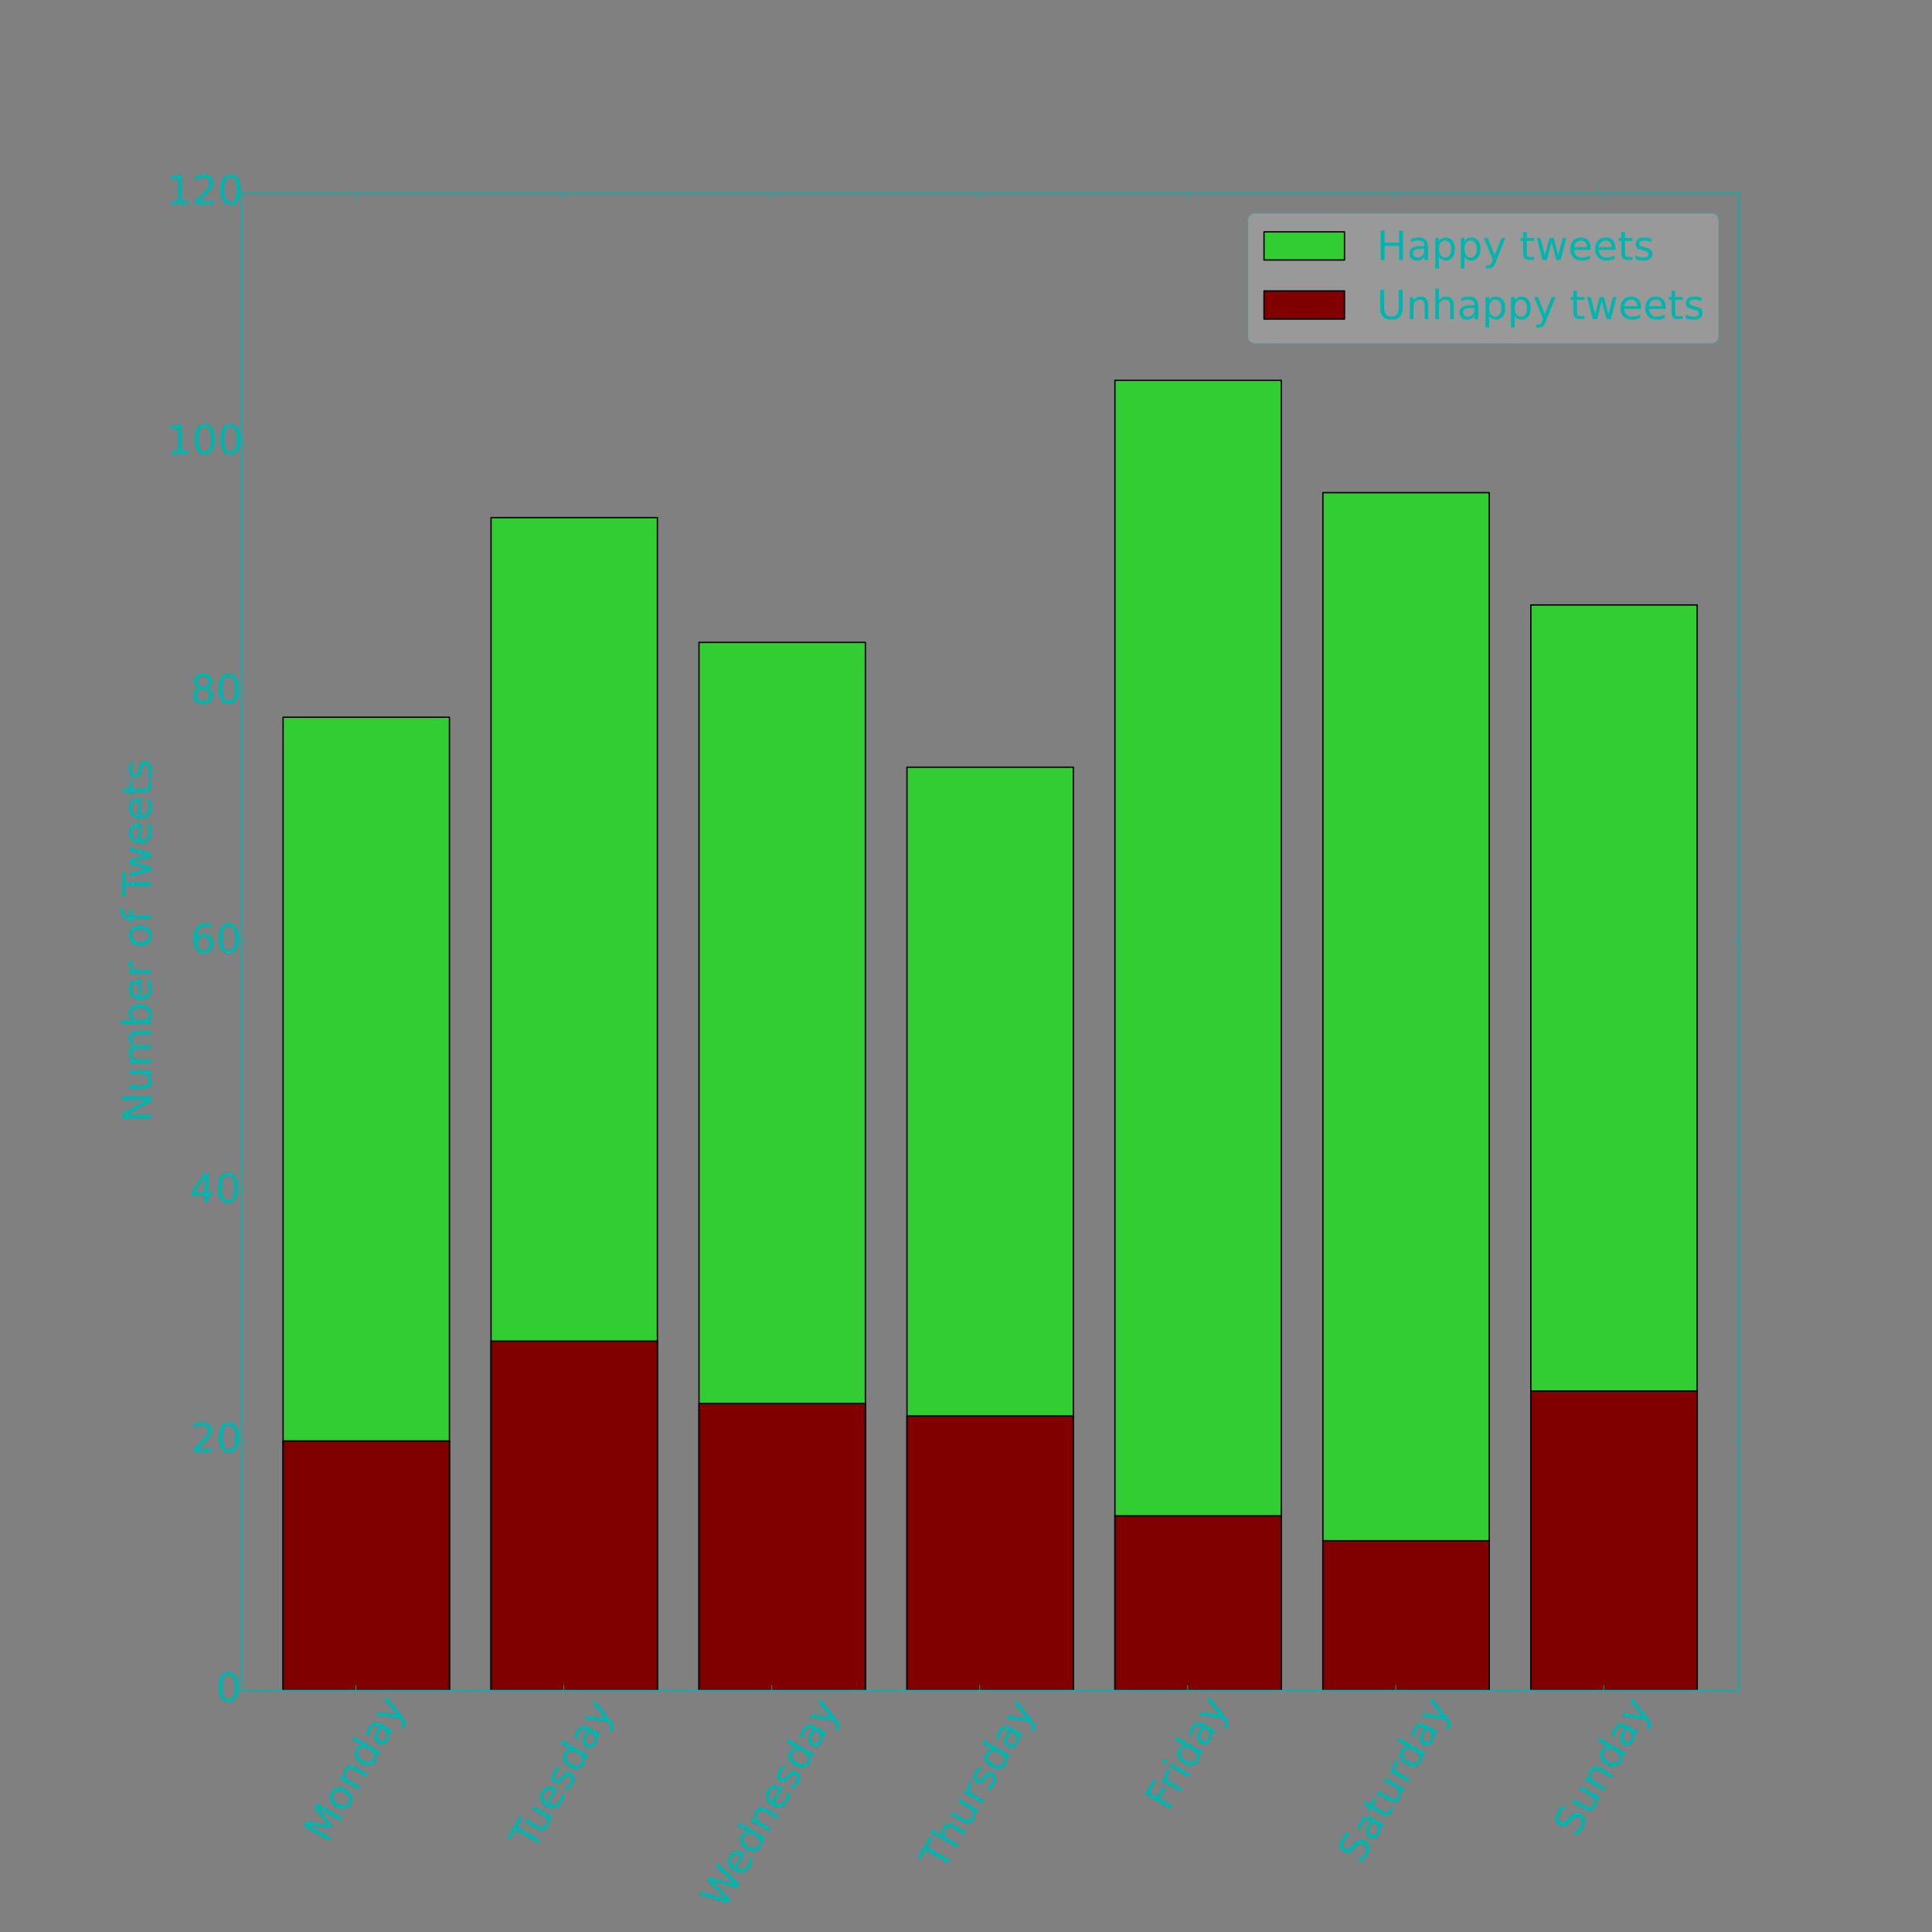 <?xml version="1.0" encoding="utf-8" standalone="no"?>
<!DOCTYPE svg PUBLIC "-//W3C//DTD SVG 1.1//EN"
  "http://www.w3.org/Graphics/SVG/1.1/DTD/svg11.dtd">
<!-- Created with matplotlib (http://matplotlib.org/) -->
<svg height="1440pt" version="1.1" viewBox="0 0 1440 1440" width="1440pt" xmlns="http://www.w3.org/2000/svg" xmlns:xlink="http://www.w3.org/1999/xlink">
 <rect x="0" y="0" width="1440" height="1440" fill="#808080" stroke="none"/>
 <defs>
  <style type="text/css">
*{stroke-linecap:butt;stroke-linejoin:round;}
  </style>
 </defs>
 <g id="figure_1">
  <g id="patch_1">
   <path d="
M0 1440
L1440 1440
L1440 0
L0 0
z
" style="fill:none;"/>
  </g>
  <g id="axes_1">
   <g id="patch_2">
    <path d="
M180 1260
L1296 1260
L1296 144
L180 144
z
" style="fill:none;"/>
   </g>
   <g id="patch_3">
    <path clip-path="url(#p44a9763804)" d="
M211 1260
L335 1260
L335 534.6
L211 534.6
z
" style="fill:#32cd32;stroke:#000000;stroke-linejoin:miter;"/>
   </g>
   <g id="patch_4">
    <path clip-path="url(#p44a9763804)" d="
M366 1260
L490 1260
L490 385.8
L366 385.8
z
" style="fill:#32cd32;stroke:#000000;stroke-linejoin:miter;"/>
   </g>
   <g id="patch_5">
    <path clip-path="url(#p44a9763804)" d="
M521 1260
L645 1260
L645 478.8
L521 478.8
z
" style="fill:#32cd32;stroke:#000000;stroke-linejoin:miter;"/>
   </g>
   <g id="patch_6">
    <path clip-path="url(#p44a9763804)" d="
M676 1260
L800 1260
L800 571.8
L676 571.8
z
" style="fill:#32cd32;stroke:#000000;stroke-linejoin:miter;"/>
   </g>
   <g id="patch_7">
    <path clip-path="url(#p44a9763804)" d="
M831 1260
L955 1260
L955 283.5
L831 283.5
z
" style="fill:#32cd32;stroke:#000000;stroke-linejoin:miter;"/>
   </g>
   <g id="patch_8">
    <path clip-path="url(#p44a9763804)" d="
M986 1260
L1110 1260
L1110 367.2
L986 367.2
z
" style="fill:#32cd32;stroke:#000000;stroke-linejoin:miter;"/>
   </g>
   <g id="patch_9">
    <path clip-path="url(#p44a9763804)" d="
M1141 1260
L1265 1260
L1265 450.9
L1141 450.9
z
" style="fill:#32cd32;stroke:#000000;stroke-linejoin:miter;"/>
   </g>
   <g id="patch_10">
    <path clip-path="url(#p44a9763804)" d="
M211 1260
L335 1260
L335 1074
L211 1074
z
" style="fill:#800000;stroke:#000000;stroke-linejoin:miter;"/>
   </g>
   <g id="patch_11">
    <path clip-path="url(#p44a9763804)" d="
M366 1260
L490 1260
L490 999.6
L366 999.6
z
" style="fill:#800000;stroke:#000000;stroke-linejoin:miter;"/>
   </g>
   <g id="patch_12">
    <path clip-path="url(#p44a9763804)" d="
M521 1260
L645 1260
L645 1046.1
L521 1046.1
z
" style="fill:#800000;stroke:#000000;stroke-linejoin:miter;"/>
   </g>
   <g id="patch_13">
    <path clip-path="url(#p44a9763804)" d="
M676 1260
L800 1260
L800 1055.4
L676 1055.4
z
" style="fill:#800000;stroke:#000000;stroke-linejoin:miter;"/>
   </g>
   <g id="patch_14">
    <path clip-path="url(#p44a9763804)" d="
M831 1260
L955 1260
L955 1129.8
L831 1129.8
z
" style="fill:#800000;stroke:#000000;stroke-linejoin:miter;"/>
   </g>
   <g id="patch_15">
    <path clip-path="url(#p44a9763804)" d="
M986 1260
L1110 1260
L1110 1148.4
L986 1148.4
z
" style="fill:#800000;stroke:#000000;stroke-linejoin:miter;"/>
   </g>
   <g id="patch_16">
    <path clip-path="url(#p44a9763804)" d="
M1141 1260
L1265 1260
L1265 1036.8
L1141 1036.8
z
" style="fill:#800000;stroke:#000000;stroke-linejoin:miter;"/>
   </g>
   <g id="patch_17">
    <path d="
M180 144
L1296 144" style="fill:none;stroke:#00b5ad;stroke-linecap:square;stroke-linejoin:miter;"/>
   </g>
   <g id="patch_18">
    <path d="
M1296 1260
L1296 144" style="fill:none;stroke:#00b5ad;stroke-linecap:square;stroke-linejoin:miter;"/>
   </g>
   <g id="patch_19">
    <path d="
M180 1260
L1296 1260" style="fill:none;stroke:#00b5ad;stroke-linecap:square;stroke-linejoin:miter;"/>
   </g>
   <g id="patch_20">
    <path d="
M180 1260
L180 144" style="fill:none;stroke:#00b5ad;stroke-linecap:square;stroke-linejoin:miter;"/>
   </g>
   <g id="matplotlib.axis_1">
    <g id="xtick_1">
     <g id="line2d_1">
      <defs>
       <path d="
M0 0
L0 -4" id="m73f2353ed0" style="stroke:#00b5ad;stroke-width:0.5;"/>
      </defs>
      <g>
       <use style="fill:#00b5ad;stroke:#00b5ad;stroke-width:0.5;" x="265.25" xlink:href="#m73f2353ed0" y="1260.0"/>
      </g>
     </g>
     <g id="line2d_2">
      <defs>
       <path d="
M0 0
L0 4" id="mb500c64185" style="stroke:#00b5ad;stroke-width:0.5;"/>
      </defs>
      <g>
       <use style="fill:#00b5ad;stroke:#00b5ad;stroke-width:0.5;" x="265.25" xlink:href="#mb500c64185" y="144.0"/>
      </g>
     </g>
     <g id="text_1">
      <!-- Monday -->
      <defs>
       <path d="
M9.812 72.906
L24.516 72.906
L43.109 23.297
L61.812 72.906
L76.516 72.906
L76.516 0
L66.891 0
L66.891 64.016
L48.094 14.016
L38.188 14.016
L19.391 64.016
L19.391 0
L9.812 0
z
" id="BitstreamVeraSans-Roman-4d"/>
       <path d="
M54.891 33.016
L54.891 0
L45.906 0
L45.906 32.719
Q45.906 40.484 42.875 44.328
Q39.844 48.188 33.797 48.188
Q26.516 48.188 22.312 43.547
Q18.109 38.922 18.109 30.906
L18.109 0
L9.078 0
L9.078 54.688
L18.109 54.688
L18.109 46.188
Q21.344 51.125 25.703 53.562
Q30.078 56 35.797 56
Q45.219 56 50.047 50.172
Q54.891 44.344 54.891 33.016" id="BitstreamVeraSans-Roman-6e"/>
       <path d="
M30.609 48.391
Q23.391 48.391 19.188 42.75
Q14.984 37.109 14.984 27.297
Q14.984 17.484 19.156 11.844
Q23.344 6.203 30.609 6.203
Q37.797 6.203 41.984 11.859
Q46.188 17.531 46.188 27.297
Q46.188 37.016 41.984 42.703
Q37.797 48.391 30.609 48.391
M30.609 56
Q42.328 56 49.016 48.375
Q55.719 40.766 55.719 27.297
Q55.719 13.875 49.016 6.219
Q42.328 -1.422 30.609 -1.422
Q18.844 -1.422 12.172 6.219
Q5.516 13.875 5.516 27.297
Q5.516 40.766 12.172 48.375
Q18.844 56 30.609 56" id="BitstreamVeraSans-Roman-6f"/>
       <path d="
M32.172 -5.078
Q28.375 -14.844 24.75 -17.812
Q21.141 -20.797 15.094 -20.797
L7.906 -20.797
L7.906 -13.281
L13.188 -13.281
Q16.891 -13.281 18.938 -11.516
Q21 -9.766 23.484 -3.219
L25.094 0.875
L2.984 54.688
L12.5 54.688
L29.594 11.922
L46.688 54.688
L56.203 54.688
z
" id="BitstreamVeraSans-Roman-79"/>
       <path d="
M45.406 46.391
L45.406 75.984
L54.391 75.984
L54.391 0
L45.406 0
L45.406 8.203
Q42.578 3.328 38.25 0.953
Q33.938 -1.422 27.875 -1.422
Q17.969 -1.422 11.734 6.484
Q5.516 14.406 5.516 27.297
Q5.516 40.188 11.734 48.094
Q17.969 56 27.875 56
Q33.938 56 38.25 53.625
Q42.578 51.266 45.406 46.391
M14.797 27.297
Q14.797 17.391 18.875 11.75
Q22.953 6.109 30.078 6.109
Q37.203 6.109 41.297 11.75
Q45.406 17.391 45.406 27.297
Q45.406 37.203 41.297 42.844
Q37.203 48.484 30.078 48.484
Q22.953 48.484 18.875 42.844
Q14.797 37.203 14.797 27.297" id="BitstreamVeraSans-Roman-64"/>
       <path d="
M34.281 27.484
Q23.391 27.484 19.188 25
Q14.984 22.516 14.984 16.5
Q14.984 11.719 18.141 8.906
Q21.297 6.109 26.703 6.109
Q34.188 6.109 38.703 11.406
Q43.219 16.703 43.219 25.484
L43.219 27.484
z

M52.203 31.203
L52.203 0
L43.219 0
L43.219 8.297
Q40.141 3.328 35.547 0.953
Q30.953 -1.422 24.312 -1.422
Q15.922 -1.422 10.953 3.297
Q6 8.016 6 15.922
Q6 25.141 12.172 29.828
Q18.359 34.516 30.609 34.516
L43.219 34.516
L43.219 35.406
Q43.219 41.609 39.141 45
Q35.062 48.391 27.688 48.391
Q23 48.391 18.547 47.266
Q14.109 46.141 10.016 43.891
L10.016 52.203
Q14.938 54.109 19.578 55.047
Q24.219 56 28.609 56
Q40.484 56 46.344 49.844
Q52.203 43.703 52.203 31.203" id="BitstreamVeraSans-Roman-61"/>
      </defs>
      <g style="fill:#00b5ad;" transform="translate(243.769 1374.644)rotate(-60.0)scale(0.3 -0.3)">
       <use xlink:href="#BitstreamVeraSans-Roman-4d"/>
       <use x="86.279" xlink:href="#BitstreamVeraSans-Roman-6f"/>
       <use x="147.461" xlink:href="#BitstreamVeraSans-Roman-6e"/>
       <use x="210.84" xlink:href="#BitstreamVeraSans-Roman-64"/>
       <use x="274.316" xlink:href="#BitstreamVeraSans-Roman-61"/>
       <use x="335.596" xlink:href="#BitstreamVeraSans-Roman-79"/>
      </g>
     </g>
    </g>
    <g id="xtick_2">
     <g id="line2d_3">
      <g>
       <use style="fill:#00b5ad;stroke:#00b5ad;stroke-width:0.5;" x="420.25" xlink:href="#m73f2353ed0" y="1260.0"/>
      </g>
     </g>
     <g id="line2d_4">
      <g>
       <use style="fill:#00b5ad;stroke:#00b5ad;stroke-width:0.5;" x="420.25" xlink:href="#mb500c64185" y="144.0"/>
      </g>
     </g>
     <g id="text_2">
      <!-- Tuesday -->
      <defs>
       <path d="
M56.203 29.594
L56.203 25.203
L14.891 25.203
Q15.484 15.922 20.484 11.062
Q25.484 6.203 34.422 6.203
Q39.594 6.203 44.453 7.469
Q49.312 8.734 54.109 11.281
L54.109 2.781
Q49.266 0.734 44.188 -0.344
Q39.109 -1.422 33.891 -1.422
Q20.797 -1.422 13.156 6.188
Q5.516 13.812 5.516 26.812
Q5.516 40.234 12.766 48.109
Q20.016 56 32.328 56
Q43.359 56 49.781 48.891
Q56.203 41.797 56.203 29.594
M47.219 32.234
Q47.125 39.594 43.094 43.984
Q39.062 48.391 32.422 48.391
Q24.906 48.391 20.391 44.141
Q15.875 39.891 15.188 32.172
z
" id="BitstreamVeraSans-Roman-65"/>
       <path d="
M8.5 21.578
L8.5 54.688
L17.484 54.688
L17.484 21.922
Q17.484 14.156 20.5 10.266
Q23.531 6.391 29.594 6.391
Q36.859 6.391 41.078 11.031
Q45.312 15.672 45.312 23.688
L45.312 54.688
L54.297 54.688
L54.297 0
L45.312 0
L45.312 8.406
Q42.047 3.422 37.719 1
Q33.406 -1.422 27.688 -1.422
Q18.266 -1.422 13.375 4.438
Q8.5 10.297 8.5 21.578" id="BitstreamVeraSans-Roman-75"/>
       <path d="
M-0.297 72.906
L61.375 72.906
L61.375 64.594
L35.5 64.594
L35.5 0
L25.594 0
L25.594 64.594
L-0.297 64.594
z
" id="BitstreamVeraSans-Roman-54"/>
       <path d="
M44.281 53.078
L44.281 44.578
Q40.484 46.531 36.375 47.5
Q32.281 48.484 27.875 48.484
Q21.188 48.484 17.844 46.438
Q14.5 44.391 14.5 40.281
Q14.5 37.156 16.891 35.375
Q19.281 33.594 26.516 31.984
L29.594 31.297
Q39.156 29.25 43.188 25.516
Q47.219 21.781 47.219 15.094
Q47.219 7.469 41.188 3.016
Q35.156 -1.422 24.609 -1.422
Q20.219 -1.422 15.453 -0.562
Q10.688 0.297 5.422 2
L5.422 11.281
Q10.406 8.688 15.234 7.391
Q20.062 6.109 24.812 6.109
Q31.156 6.109 34.562 8.281
Q37.984 10.453 37.984 14.406
Q37.984 18.062 35.516 20.016
Q33.062 21.969 24.703 23.781
L21.578 24.516
Q13.234 26.266 9.516 29.906
Q5.812 33.547 5.812 39.891
Q5.812 47.609 11.281 51.797
Q16.75 56 26.812 56
Q31.781 56 36.172 55.266
Q40.578 54.547 44.281 53.078" id="BitstreamVeraSans-Roman-73"/>
      </defs>
      <g style="fill:#00b5ad;" transform="translate(397.103 1380.417)rotate(-60.0)scale(0.3 -0.3)">
       <use xlink:href="#BitstreamVeraSans-Roman-54"/>
       <use x="45.959" xlink:href="#BitstreamVeraSans-Roman-75"/>
       <use x="109.338" xlink:href="#BitstreamVeraSans-Roman-65"/>
       <use x="170.861" xlink:href="#BitstreamVeraSans-Roman-73"/>
       <use x="222.961" xlink:href="#BitstreamVeraSans-Roman-64"/>
       <use x="286.438" xlink:href="#BitstreamVeraSans-Roman-61"/>
       <use x="347.717" xlink:href="#BitstreamVeraSans-Roman-79"/>
      </g>
     </g>
    </g>
    <g id="xtick_3">
     <g id="line2d_5">
      <g>
       <use style="fill:#00b5ad;stroke:#00b5ad;stroke-width:0.5;" x="575.25" xlink:href="#m73f2353ed0" y="1260.0"/>
      </g>
     </g>
     <g id="line2d_6">
      <g>
       <use style="fill:#00b5ad;stroke:#00b5ad;stroke-width:0.5;" x="575.25" xlink:href="#mb500c64185" y="144.0"/>
      </g>
     </g>
     <g id="text_3">
      <!-- Wednesday -->
      <defs>
       <path d="
M3.328 72.906
L13.281 72.906
L28.609 11.281
L43.891 72.906
L54.984 72.906
L70.312 11.281
L85.594 72.906
L95.609 72.906
L77.297 0
L64.891 0
L49.516 63.281
L33.984 0
L21.578 0
z
" id="BitstreamVeraSans-Roman-57"/>
      </defs>
      <g style="fill:#00b5ad;" transform="translate(539.47 1424.178)rotate(-60.0)scale(0.3 -0.3)">
       <use xlink:href="#BitstreamVeraSans-Roman-57"/>
       <use x="93.002" xlink:href="#BitstreamVeraSans-Roman-65"/>
       <use x="154.525" xlink:href="#BitstreamVeraSans-Roman-64"/>
       <use x="218.002" xlink:href="#BitstreamVeraSans-Roman-6e"/>
       <use x="281.381" xlink:href="#BitstreamVeraSans-Roman-65"/>
       <use x="342.904" xlink:href="#BitstreamVeraSans-Roman-73"/>
       <use x="395.004" xlink:href="#BitstreamVeraSans-Roman-64"/>
       <use x="458.48" xlink:href="#BitstreamVeraSans-Roman-61"/>
       <use x="519.76" xlink:href="#BitstreamVeraSans-Roman-79"/>
      </g>
     </g>
    </g>
    <g id="xtick_4">
     <g id="line2d_7">
      <g>
       <use style="fill:#00b5ad;stroke:#00b5ad;stroke-width:0.5;" x="730.25" xlink:href="#m73f2353ed0" y="1260.0"/>
      </g>
     </g>
     <g id="line2d_8">
      <g>
       <use style="fill:#00b5ad;stroke:#00b5ad;stroke-width:0.5;" x="730.25" xlink:href="#mb500c64185" y="144.0"/>
      </g>
     </g>
     <g id="text_4">
      <!-- Thursday -->
      <defs>
       <path d="
M41.109 46.297
Q39.594 47.172 37.812 47.578
Q36.031 48 33.891 48
Q26.266 48 22.188 43.047
Q18.109 38.094 18.109 28.812
L18.109 0
L9.078 0
L9.078 54.688
L18.109 54.688
L18.109 46.188
Q20.953 51.172 25.484 53.578
Q30.031 56 36.531 56
Q37.453 56 38.578 55.875
Q39.703 55.766 41.062 55.516
z
" id="BitstreamVeraSans-Roman-72"/>
       <path d="
M54.891 33.016
L54.891 0
L45.906 0
L45.906 32.719
Q45.906 40.484 42.875 44.328
Q39.844 48.188 33.797 48.188
Q26.516 48.188 22.312 43.547
Q18.109 38.922 18.109 30.906
L18.109 0
L9.078 0
L9.078 75.984
L18.109 75.984
L18.109 46.188
Q21.344 51.125 25.703 53.562
Q30.078 56 35.797 56
Q45.219 56 50.047 50.172
Q54.891 44.344 54.891 33.016" id="BitstreamVeraSans-Roman-68"/>
      </defs>
      <g style="fill:#00b5ad;" transform="translate(702.747 1395.506)rotate(-60.0)scale(0.3 -0.3)">
       <use xlink:href="#BitstreamVeraSans-Roman-54"/>
       <use x="61.084" xlink:href="#BitstreamVeraSans-Roman-68"/>
       <use x="124.463" xlink:href="#BitstreamVeraSans-Roman-75"/>
       <use x="187.842" xlink:href="#BitstreamVeraSans-Roman-72"/>
       <use x="228.955" xlink:href="#BitstreamVeraSans-Roman-73"/>
       <use x="281.055" xlink:href="#BitstreamVeraSans-Roman-64"/>
       <use x="344.531" xlink:href="#BitstreamVeraSans-Roman-61"/>
       <use x="405.811" xlink:href="#BitstreamVeraSans-Roman-79"/>
      </g>
     </g>
    </g>
    <g id="xtick_5">
     <g id="line2d_9">
      <g>
       <use style="fill:#00b5ad;stroke:#00b5ad;stroke-width:0.5;" x="885.25" xlink:href="#m73f2353ed0" y="1260.0"/>
      </g>
     </g>
     <g id="line2d_10">
      <g>
       <use style="fill:#00b5ad;stroke:#00b5ad;stroke-width:0.5;" x="885.25" xlink:href="#mb500c64185" y="144.0"/>
      </g>
     </g>
     <g id="text_5">
      <!-- Friday -->
      <defs>
       <path d="
M9.812 72.906
L51.703 72.906
L51.703 64.594
L19.672 64.594
L19.672 43.109
L48.578 43.109
L48.578 34.812
L19.672 34.812
L19.672 0
L9.812 0
z
" id="BitstreamVeraSans-Roman-46"/>
       <path d="
M9.422 54.688
L18.406 54.688
L18.406 0
L9.422 0
z

M9.422 75.984
L18.406 75.984
L18.406 64.594
L9.422 64.594
z
" id="BitstreamVeraSans-Roman-69"/>
      </defs>
      <g style="fill:#00b5ad;" transform="translate(870.646 1350.823)rotate(-60.0)scale(0.3 -0.3)">
       <use xlink:href="#BitstreamVeraSans-Roman-46"/>
       <use x="50.27" xlink:href="#BitstreamVeraSans-Roman-72"/>
       <use x="91.383" xlink:href="#BitstreamVeraSans-Roman-69"/>
       <use x="119.166" xlink:href="#BitstreamVeraSans-Roman-64"/>
       <use x="182.643" xlink:href="#BitstreamVeraSans-Roman-61"/>
       <use x="243.922" xlink:href="#BitstreamVeraSans-Roman-79"/>
      </g>
     </g>
    </g>
    <g id="xtick_6">
     <g id="line2d_11">
      <g>
       <use style="fill:#00b5ad;stroke:#00b5ad;stroke-width:0.5;" x="1040.25" xlink:href="#m73f2353ed0" y="1260.0"/>
      </g>
     </g>
     <g id="line2d_12">
      <g>
       <use style="fill:#00b5ad;stroke:#00b5ad;stroke-width:0.5;" x="1040.25" xlink:href="#mb500c64185" y="144.0"/>
      </g>
     </g>
     <g id="text_6">
      <!-- Saturday -->
      <defs>
       <path d="
M18.312 70.219
L18.312 54.688
L36.812 54.688
L36.812 47.703
L18.312 47.703
L18.312 18.016
Q18.312 11.328 20.141 9.422
Q21.969 7.516 27.594 7.516
L36.812 7.516
L36.812 0
L27.594 0
Q17.188 0 13.234 3.875
Q9.281 7.766 9.281 18.016
L9.281 47.703
L2.688 47.703
L2.688 54.688
L9.281 54.688
L9.281 70.219
z
" id="BitstreamVeraSans-Roman-74"/>
       <path d="
M53.516 70.516
L53.516 60.891
Q47.906 63.578 42.922 64.891
Q37.938 66.219 33.297 66.219
Q25.25 66.219 20.875 63.094
Q16.5 59.969 16.5 54.203
Q16.5 49.359 19.406 46.891
Q22.312 44.438 30.422 42.922
L36.375 41.703
Q47.406 39.594 52.656 34.297
Q57.906 29 57.906 20.125
Q57.906 9.516 50.797 4.047
Q43.703 -1.422 29.984 -1.422
Q24.812 -1.422 18.969 -0.25
Q13.141 0.922 6.891 3.219
L6.891 13.375
Q12.891 10.016 18.656 8.297
Q24.422 6.594 29.984 6.594
Q38.422 6.594 43.016 9.906
Q47.609 13.234 47.609 19.391
Q47.609 24.75 44.312 27.781
Q41.016 30.812 33.5 32.328
L27.484 33.5
Q16.453 35.688 11.516 40.375
Q6.594 45.062 6.594 53.422
Q6.594 63.094 13.406 68.656
Q20.219 74.219 32.172 74.219
Q37.312 74.219 42.625 73.281
Q47.953 72.359 53.516 70.516" id="BitstreamVeraSans-Roman-53"/>
      </defs>
      <g style="fill:#00b5ad;" transform="translate(1014.338 1389.993)rotate(-60.0)scale(0.3 -0.3)">
       <use xlink:href="#BitstreamVeraSans-Roman-53"/>
       <use x="63.477" xlink:href="#BitstreamVeraSans-Roman-61"/>
       <use x="124.756" xlink:href="#BitstreamVeraSans-Roman-74"/>
       <use x="163.965" xlink:href="#BitstreamVeraSans-Roman-75"/>
       <use x="227.344" xlink:href="#BitstreamVeraSans-Roman-72"/>
       <use x="266.707" xlink:href="#BitstreamVeraSans-Roman-64"/>
       <use x="330.184" xlink:href="#BitstreamVeraSans-Roman-61"/>
       <use x="391.463" xlink:href="#BitstreamVeraSans-Roman-79"/>
      </g>
     </g>
    </g>
    <g id="xtick_7">
     <g id="line2d_13">
      <g>
       <use style="fill:#00b5ad;stroke:#00b5ad;stroke-width:0.5;" x="1195.25" xlink:href="#m73f2353ed0" y="1260.0"/>
      </g>
     </g>
     <g id="line2d_14">
      <g>
       <use style="fill:#00b5ad;stroke:#00b5ad;stroke-width:0.5;" x="1195.25" xlink:href="#mb500c64185" y="144.0"/>
      </g>
     </g>
     <g id="text_7">
      <!-- Sunday -->
      <g style="fill:#00b5ad;" transform="translate(1175.073 1370.126)rotate(-60.0)scale(0.3 -0.3)">
       <use xlink:href="#BitstreamVeraSans-Roman-53"/>
       <use x="63.477" xlink:href="#BitstreamVeraSans-Roman-75"/>
       <use x="126.855" xlink:href="#BitstreamVeraSans-Roman-6e"/>
       <use x="190.234" xlink:href="#BitstreamVeraSans-Roman-64"/>
       <use x="253.711" xlink:href="#BitstreamVeraSans-Roman-61"/>
       <use x="314.99" xlink:href="#BitstreamVeraSans-Roman-79"/>
      </g>
     </g>
    </g>
   </g>
   <g id="matplotlib.axis_2">
    <g id="ytick_1">
     <g id="line2d_15">
      <defs>
       <path d="
M0 0
L4 0" id="mbc8494756f" style="stroke:#00b5ad;stroke-width:0.5;"/>
      </defs>
      <g>
       <use style="fill:#00b5ad;stroke:#00b5ad;stroke-width:0.5;" x="180.0" xlink:href="#mbc8494756f" y="1260.0"/>
      </g>
     </g>
     <g id="line2d_16">
      <defs>
       <path d="
M0 0
L-4 0" id="mfdaa0105dd" style="stroke:#00b5ad;stroke-width:0.5;"/>
      </defs>
      <g>
       <use style="fill:#00b5ad;stroke:#00b5ad;stroke-width:0.5;" x="1296.0" xlink:href="#mfdaa0105dd" y="1260.0"/>
      </g>
     </g>
     <g id="text_8">
      <!-- 0 -->
      <defs>
       <path d="
M31.781 66.406
Q24.172 66.406 20.328 58.906
Q16.5 51.422 16.5 36.375
Q16.5 21.391 20.328 13.891
Q24.172 6.391 31.781 6.391
Q39.453 6.391 43.281 13.891
Q47.125 21.391 47.125 36.375
Q47.125 51.422 43.281 58.906
Q39.453 66.406 31.781 66.406
M31.781 74.219
Q44.047 74.219 50.516 64.516
Q56.984 54.828 56.984 36.375
Q56.984 17.969 50.516 8.266
Q44.047 -1.422 31.781 -1.422
Q19.531 -1.422 13.062 8.266
Q6.594 17.969 6.594 36.375
Q6.594 54.828 13.062 64.516
Q19.531 74.219 31.781 74.219" id="BitstreamVeraSans-Roman-30"/>
      </defs>
      <g style="fill:#00b5ad;" transform="translate(160.883 1268.278)scale(0.3 -0.3)">
       <use xlink:href="#BitstreamVeraSans-Roman-30"/>
      </g>
     </g>
    </g>
    <g id="ytick_2">
     <g id="line2d_17">
      <g>
       <use style="fill:#00b5ad;stroke:#00b5ad;stroke-width:0.5;" x="180.0" xlink:href="#mbc8494756f" y="1074.0"/>
      </g>
     </g>
     <g id="line2d_18">
      <g>
       <use style="fill:#00b5ad;stroke:#00b5ad;stroke-width:0.5;" x="1296.0" xlink:href="#mfdaa0105dd" y="1074.0"/>
      </g>
     </g>
     <g id="text_9">
      <!-- 20 -->
      <defs>
       <path d="
M19.188 8.297
L53.609 8.297
L53.609 0
L7.328 0
L7.328 8.297
Q12.938 14.109 22.625 23.891
Q32.328 33.688 34.812 36.531
Q39.547 41.844 41.422 45.531
Q43.312 49.219 43.312 52.781
Q43.312 58.594 39.234 62.25
Q35.156 65.922 28.609 65.922
Q23.969 65.922 18.812 64.312
Q13.672 62.703 7.812 59.422
L7.812 69.391
Q13.766 71.781 18.938 73
Q24.125 74.219 28.422 74.219
Q39.75 74.219 46.484 68.547
Q53.219 62.891 53.219 53.422
Q53.219 48.922 51.531 44.891
Q49.859 40.875 45.406 35.406
Q44.188 33.984 37.641 27.219
Q31.109 20.453 19.188 8.297" id="BitstreamVeraSans-Roman-32"/>
      </defs>
      <g style="fill:#00b5ad;" transform="translate(142.016 1082.278)scale(0.3 -0.3)">
       <use xlink:href="#BitstreamVeraSans-Roman-32"/>
       <use x="63.623" xlink:href="#BitstreamVeraSans-Roman-30"/>
      </g>
     </g>
    </g>
    <g id="ytick_3">
     <g id="line2d_19">
      <g>
       <use style="fill:#00b5ad;stroke:#00b5ad;stroke-width:0.5;" x="180.0" xlink:href="#mbc8494756f" y="888.0"/>
      </g>
     </g>
     <g id="line2d_20">
      <g>
       <use style="fill:#00b5ad;stroke:#00b5ad;stroke-width:0.5;" x="1296.0" xlink:href="#mfdaa0105dd" y="888.0"/>
      </g>
     </g>
     <g id="text_10">
      <!-- 40 -->
      <defs>
       <path d="
M37.797 64.312
L12.891 25.391
L37.797 25.391
z

M35.203 72.906
L47.609 72.906
L47.609 25.391
L58.016 25.391
L58.016 17.188
L47.609 17.188
L47.609 0
L37.797 0
L37.797 17.188
L4.891 17.188
L4.891 26.703
z
" id="BitstreamVeraSans-Roman-34"/>
      </defs>
      <g style="fill:#00b5ad;" transform="translate(141.284 896.278)scale(0.3 -0.3)">
       <use xlink:href="#BitstreamVeraSans-Roman-34"/>
       <use x="63.623" xlink:href="#BitstreamVeraSans-Roman-30"/>
      </g>
     </g>
    </g>
    <g id="ytick_4">
     <g id="line2d_21">
      <g>
       <use style="fill:#00b5ad;stroke:#00b5ad;stroke-width:0.5;" x="180.0" xlink:href="#mbc8494756f" y="702.0"/>
      </g>
     </g>
     <g id="line2d_22">
      <g>
       <use style="fill:#00b5ad;stroke:#00b5ad;stroke-width:0.5;" x="1296.0" xlink:href="#mfdaa0105dd" y="702.0"/>
      </g>
     </g>
     <g id="text_11">
      <!-- 60 -->
      <defs>
       <path d="
M33.016 40.375
Q26.375 40.375 22.484 35.828
Q18.609 31.297 18.609 23.391
Q18.609 15.531 22.484 10.953
Q26.375 6.391 33.016 6.391
Q39.656 6.391 43.531 10.953
Q47.406 15.531 47.406 23.391
Q47.406 31.297 43.531 35.828
Q39.656 40.375 33.016 40.375
M52.594 71.297
L52.594 62.312
Q48.875 64.062 45.094 64.984
Q41.312 65.922 37.594 65.922
Q27.828 65.922 22.672 59.328
Q17.531 52.734 16.797 39.406
Q19.672 43.656 24.016 45.922
Q28.375 48.188 33.594 48.188
Q44.578 48.188 50.953 41.516
Q57.328 34.859 57.328 23.391
Q57.328 12.156 50.688 5.359
Q44.047 -1.422 33.016 -1.422
Q20.359 -1.422 13.672 8.266
Q6.984 17.969 6.984 36.375
Q6.984 53.656 15.188 63.938
Q23.391 74.219 37.203 74.219
Q40.922 74.219 44.703 73.484
Q48.484 72.75 52.594 71.297" id="BitstreamVeraSans-Roman-36"/>
      </defs>
      <g style="fill:#00b5ad;" transform="translate(141.912 710.278)scale(0.3 -0.3)">
       <use xlink:href="#BitstreamVeraSans-Roman-36"/>
       <use x="63.623" xlink:href="#BitstreamVeraSans-Roman-30"/>
      </g>
     </g>
    </g>
    <g id="ytick_5">
     <g id="line2d_23">
      <g>
       <use style="fill:#00b5ad;stroke:#00b5ad;stroke-width:0.5;" x="180.0" xlink:href="#mbc8494756f" y="516.0"/>
      </g>
     </g>
     <g id="line2d_24">
      <g>
       <use style="fill:#00b5ad;stroke:#00b5ad;stroke-width:0.5;" x="1296.0" xlink:href="#mfdaa0105dd" y="516.0"/>
      </g>
     </g>
     <g id="text_12">
      <!-- 80 -->
      <defs>
       <path d="
M31.781 34.625
Q24.75 34.625 20.719 30.859
Q16.703 27.094 16.703 20.516
Q16.703 13.922 20.719 10.156
Q24.75 6.391 31.781 6.391
Q38.812 6.391 42.859 10.172
Q46.922 13.969 46.922 20.516
Q46.922 27.094 42.891 30.859
Q38.875 34.625 31.781 34.625
M21.922 38.812
Q15.578 40.375 12.031 44.719
Q8.5 49.078 8.5 55.328
Q8.5 64.062 14.719 69.141
Q20.953 74.219 31.781 74.219
Q42.672 74.219 48.875 69.141
Q55.078 64.062 55.078 55.328
Q55.078 49.078 51.531 44.719
Q48 40.375 41.703 38.812
Q48.828 37.156 52.797 32.312
Q56.781 27.484 56.781 20.516
Q56.781 9.906 50.312 4.234
Q43.844 -1.422 31.781 -1.422
Q19.734 -1.422 13.25 4.234
Q6.781 9.906 6.781 20.516
Q6.781 27.484 10.781 32.312
Q14.797 37.156 21.922 38.812
M18.312 54.391
Q18.312 48.734 21.844 45.562
Q25.391 42.391 31.781 42.391
Q38.141 42.391 41.719 45.562
Q45.312 48.734 45.312 54.391
Q45.312 60.062 41.719 63.234
Q38.141 66.406 31.781 66.406
Q25.391 66.406 21.844 63.234
Q18.312 60.062 18.312 54.391" id="BitstreamVeraSans-Roman-38"/>
      </defs>
      <g style="fill:#00b5ad;" transform="translate(141.852 524.278)scale(0.3 -0.3)">
       <use xlink:href="#BitstreamVeraSans-Roman-38"/>
       <use x="63.623" xlink:href="#BitstreamVeraSans-Roman-30"/>
      </g>
     </g>
    </g>
    <g id="ytick_6">
     <g id="line2d_25">
      <g>
       <use style="fill:#00b5ad;stroke:#00b5ad;stroke-width:0.5;" x="180.0" xlink:href="#mbc8494756f" y="330.0"/>
      </g>
     </g>
     <g id="line2d_26">
      <g>
       <use style="fill:#00b5ad;stroke:#00b5ad;stroke-width:0.5;" x="1296.0" xlink:href="#mfdaa0105dd" y="330.0"/>
      </g>
     </g>
     <g id="text_13">
      <!-- 100 -->
      <defs>
       <path d="
M12.406 8.297
L28.516 8.297
L28.516 63.922
L10.984 60.406
L10.984 69.391
L28.422 72.906
L38.281 72.906
L38.281 8.297
L54.391 8.297
L54.391 0
L12.406 0
z
" id="BitstreamVeraSans-Roman-31"/>
      </defs>
      <g style="fill:#00b5ad;" transform="translate(124.025 338.278)scale(0.3 -0.3)">
       <use xlink:href="#BitstreamVeraSans-Roman-31"/>
       <use x="63.623" xlink:href="#BitstreamVeraSans-Roman-30"/>
       <use x="127.246" xlink:href="#BitstreamVeraSans-Roman-30"/>
      </g>
     </g>
    </g>
    <g id="ytick_7">
     <g id="line2d_27">
      <g>
       <use style="fill:#00b5ad;stroke:#00b5ad;stroke-width:0.5;" x="180.0" xlink:href="#mbc8494756f" y="144.0"/>
      </g>
     </g>
     <g id="line2d_28">
      <g>
       <use style="fill:#00b5ad;stroke:#00b5ad;stroke-width:0.5;" x="1296.0" xlink:href="#mfdaa0105dd" y="144.0"/>
      </g>
     </g>
     <g id="text_14">
      <!-- 120 -->
      <g style="fill:#00b5ad;" transform="translate(124.025 152.278)scale(0.3 -0.3)">
       <use xlink:href="#BitstreamVeraSans-Roman-31"/>
       <use x="63.623" xlink:href="#BitstreamVeraSans-Roman-32"/>
       <use x="127.246" xlink:href="#BitstreamVeraSans-Roman-30"/>
      </g>
     </g>
    </g>
    <g id="text_15">
     <!-- Number of Tweets -->
     <defs>
      <path id="BitstreamVeraSans-Roman-20"/>
      <path d="
M9.812 72.906
L23.094 72.906
L55.422 11.922
L55.422 72.906
L64.984 72.906
L64.984 0
L51.703 0
L19.391 60.984
L19.391 0
L9.812 0
z
" id="BitstreamVeraSans-Roman-4e"/>
      <path d="
M52 44.188
Q55.375 50.25 60.062 53.125
Q64.75 56 71.094 56
Q79.641 56 84.281 50.016
Q88.922 44.047 88.922 33.016
L88.922 0
L79.891 0
L79.891 32.719
Q79.891 40.578 77.094 44.375
Q74.312 48.188 68.609 48.188
Q61.625 48.188 57.562 43.547
Q53.516 38.922 53.516 30.906
L53.516 0
L44.484 0
L44.484 32.719
Q44.484 40.625 41.703 44.406
Q38.922 48.188 33.109 48.188
Q26.219 48.188 22.156 43.531
Q18.109 38.875 18.109 30.906
L18.109 0
L9.078 0
L9.078 54.688
L18.109 54.688
L18.109 46.188
Q21.188 51.219 25.484 53.609
Q29.781 56 35.688 56
Q41.656 56 45.828 52.969
Q50 49.953 52 44.188" id="BitstreamVeraSans-Roman-6d"/>
      <path d="
M4.203 54.688
L13.188 54.688
L24.422 12.016
L35.594 54.688
L46.188 54.688
L57.422 12.016
L68.609 54.688
L77.594 54.688
L63.281 0
L52.688 0
L40.922 44.828
L29.109 0
L18.5 0
z
" id="BitstreamVeraSans-Roman-77"/>
      <path d="
M37.109 75.984
L37.109 68.5
L28.516 68.5
Q23.688 68.5 21.797 66.547
Q19.922 64.594 19.922 59.516
L19.922 54.688
L34.719 54.688
L34.719 47.703
L19.922 47.703
L19.922 0
L10.891 0
L10.891 47.703
L2.297 47.703
L2.297 54.688
L10.891 54.688
L10.891 58.5
Q10.891 67.625 15.141 71.797
Q19.391 75.984 28.609 75.984
z
" id="BitstreamVeraSans-Roman-66"/>
      <path d="
M48.688 27.297
Q48.688 37.203 44.609 42.844
Q40.531 48.484 33.406 48.484
Q26.266 48.484 22.188 42.844
Q18.109 37.203 18.109 27.297
Q18.109 17.391 22.188 11.75
Q26.266 6.109 33.406 6.109
Q40.531 6.109 44.609 11.75
Q48.688 17.391 48.688 27.297
M18.109 46.391
Q20.953 51.266 25.266 53.625
Q29.594 56 35.594 56
Q45.562 56 51.781 48.094
Q58.016 40.188 58.016 27.297
Q58.016 14.406 51.781 6.484
Q45.562 -1.422 35.594 -1.422
Q29.594 -1.422 25.266 0.953
Q20.953 3.328 18.109 8.203
L18.109 0
L9.078 0
L9.078 75.984
L18.109 75.984
z
" id="BitstreamVeraSans-Roman-62"/>
     </defs>
     <g style="fill:#00b5ad;" transform="translate(112.786 836.627)rotate(-90.0)scale(0.3 -0.3)">
      <use xlink:href="#BitstreamVeraSans-Roman-4e"/>
      <use x="74.805" xlink:href="#BitstreamVeraSans-Roman-75"/>
      <use x="138.184" xlink:href="#BitstreamVeraSans-Roman-6d"/>
      <use x="235.596" xlink:href="#BitstreamVeraSans-Roman-62"/>
      <use x="299.072" xlink:href="#BitstreamVeraSans-Roman-65"/>
      <use x="360.596" xlink:href="#BitstreamVeraSans-Roman-72"/>
      <use x="401.709" xlink:href="#BitstreamVeraSans-Roman-20"/>
      <use x="433.496" xlink:href="#BitstreamVeraSans-Roman-6f"/>
      <use x="494.678" xlink:href="#BitstreamVeraSans-Roman-66"/>
      <use x="529.883" xlink:href="#BitstreamVeraSans-Roman-20"/>
      <use x="561.67" xlink:href="#BitstreamVeraSans-Roman-54"/>
      <use x="606.254" xlink:href="#BitstreamVeraSans-Roman-77"/>
      <use x="688.041" xlink:href="#BitstreamVeraSans-Roman-65"/>
      <use x="749.564" xlink:href="#BitstreamVeraSans-Roman-65"/>
      <use x="811.088" xlink:href="#BitstreamVeraSans-Roman-74"/>
      <use x="850.297" xlink:href="#BitstreamVeraSans-Roman-73"/>
     </g>
    </g>
   </g>
   <g id="legend_1">
    <g id="patch_21">
     <path d="
M936.112 256.069
L1275 256.069
Q1281 256.069 1281 250.069
L1281 165
Q1281 159 1275 159
L936.112 159
Q930.112 159 930.112 165
L930.112 250.069
Q930.112 256.069 936.112 256.069
z
" style="fill:#ffffff;opacity:0.2;stroke:#00b5ad;stroke-linejoin:miter;"/>
    </g>
    <g id="patch_22">
     <path d="
M942.112 193.795
L1002.11 193.795
L1002.11 172.795
L942.112 172.795
z
" style="fill:#32cd32;stroke:#000000;stroke-linejoin:miter;"/>
    </g>
    <g id="text_16">
     <!-- Happy tweets -->
     <defs>
      <path d="
M18.109 8.203
L18.109 -20.797
L9.078 -20.797
L9.078 54.688
L18.109 54.688
L18.109 46.391
Q20.953 51.266 25.266 53.625
Q29.594 56 35.594 56
Q45.562 56 51.781 48.094
Q58.016 40.188 58.016 27.297
Q58.016 14.406 51.781 6.484
Q45.562 -1.422 35.594 -1.422
Q29.594 -1.422 25.266 0.953
Q20.953 3.328 18.109 8.203
M48.688 27.297
Q48.688 37.203 44.609 42.844
Q40.531 48.484 33.406 48.484
Q26.266 48.484 22.188 42.844
Q18.109 37.203 18.109 27.297
Q18.109 17.391 22.188 11.75
Q26.266 6.109 33.406 6.109
Q40.531 6.109 44.609 11.75
Q48.688 17.391 48.688 27.297" id="BitstreamVeraSans-Roman-70"/>
      <path d="
M9.812 72.906
L19.672 72.906
L19.672 43.016
L55.516 43.016
L55.516 72.906
L65.375 72.906
L65.375 0
L55.516 0
L55.516 34.719
L19.672 34.719
L19.672 0
L9.812 0
z
" id="BitstreamVeraSans-Roman-48"/>
     </defs>
     <g style="fill:#00b5ad;" transform="translate(1026.112 193.795)scale(0.3 -0.3)">
      <use xlink:href="#BitstreamVeraSans-Roman-48"/>
      <use x="75.195" xlink:href="#BitstreamVeraSans-Roman-61"/>
      <use x="136.475" xlink:href="#BitstreamVeraSans-Roman-70"/>
      <use x="199.951" xlink:href="#BitstreamVeraSans-Roman-70"/>
      <use x="263.428" xlink:href="#BitstreamVeraSans-Roman-79"/>
      <use x="322.607" xlink:href="#BitstreamVeraSans-Roman-20"/>
      <use x="354.395" xlink:href="#BitstreamVeraSans-Roman-74"/>
      <use x="393.604" xlink:href="#BitstreamVeraSans-Roman-77"/>
      <use x="475.391" xlink:href="#BitstreamVeraSans-Roman-65"/>
      <use x="536.914" xlink:href="#BitstreamVeraSans-Roman-65"/>
      <use x="598.438" xlink:href="#BitstreamVeraSans-Roman-74"/>
      <use x="637.646" xlink:href="#BitstreamVeraSans-Roman-73"/>
     </g>
    </g>
    <g id="patch_23">
     <path d="
M942.112 237.83
L1002.11 237.83
L1002.11 216.83
L942.112 216.83
z
" style="fill:#800000;stroke:#000000;stroke-linejoin:miter;"/>
    </g>
    <g id="text_17">
     <!-- Unhappy tweets -->
     <defs>
      <path d="
M8.688 72.906
L18.609 72.906
L18.609 28.609
Q18.609 16.891 22.844 11.734
Q27.094 6.594 36.625 6.594
Q46.094 6.594 50.344 11.734
Q54.594 16.891 54.594 28.609
L54.594 72.906
L64.5 72.906
L64.5 27.391
Q64.5 13.141 57.438 5.859
Q50.391 -1.422 36.625 -1.422
Q22.797 -1.422 15.734 5.859
Q8.688 13.141 8.688 27.391
z
" id="BitstreamVeraSans-Roman-55"/>
     </defs>
     <g style="fill:#00b5ad;" transform="translate(1026.112 237.83)scale(0.3 -0.3)">
      <use xlink:href="#BitstreamVeraSans-Roman-55"/>
      <use x="73.193" xlink:href="#BitstreamVeraSans-Roman-6e"/>
      <use x="136.572" xlink:href="#BitstreamVeraSans-Roman-68"/>
      <use x="199.951" xlink:href="#BitstreamVeraSans-Roman-61"/>
      <use x="261.23" xlink:href="#BitstreamVeraSans-Roman-70"/>
      <use x="324.707" xlink:href="#BitstreamVeraSans-Roman-70"/>
      <use x="388.184" xlink:href="#BitstreamVeraSans-Roman-79"/>
      <use x="447.363" xlink:href="#BitstreamVeraSans-Roman-20"/>
      <use x="479.15" xlink:href="#BitstreamVeraSans-Roman-74"/>
      <use x="518.359" xlink:href="#BitstreamVeraSans-Roman-77"/>
      <use x="600.146" xlink:href="#BitstreamVeraSans-Roman-65"/>
      <use x="661.67" xlink:href="#BitstreamVeraSans-Roman-65"/>
      <use x="723.193" xlink:href="#BitstreamVeraSans-Roman-74"/>
      <use x="762.402" xlink:href="#BitstreamVeraSans-Roman-73"/>
     </g>
    </g>
   </g>
  </g>
 </g>
 <defs>
  <clipPath id="p44a9763804">
   <rect height="1116.0" width="1116.0" x="180.0" y="144.0"/>
  </clipPath>
 </defs>
</svg>
